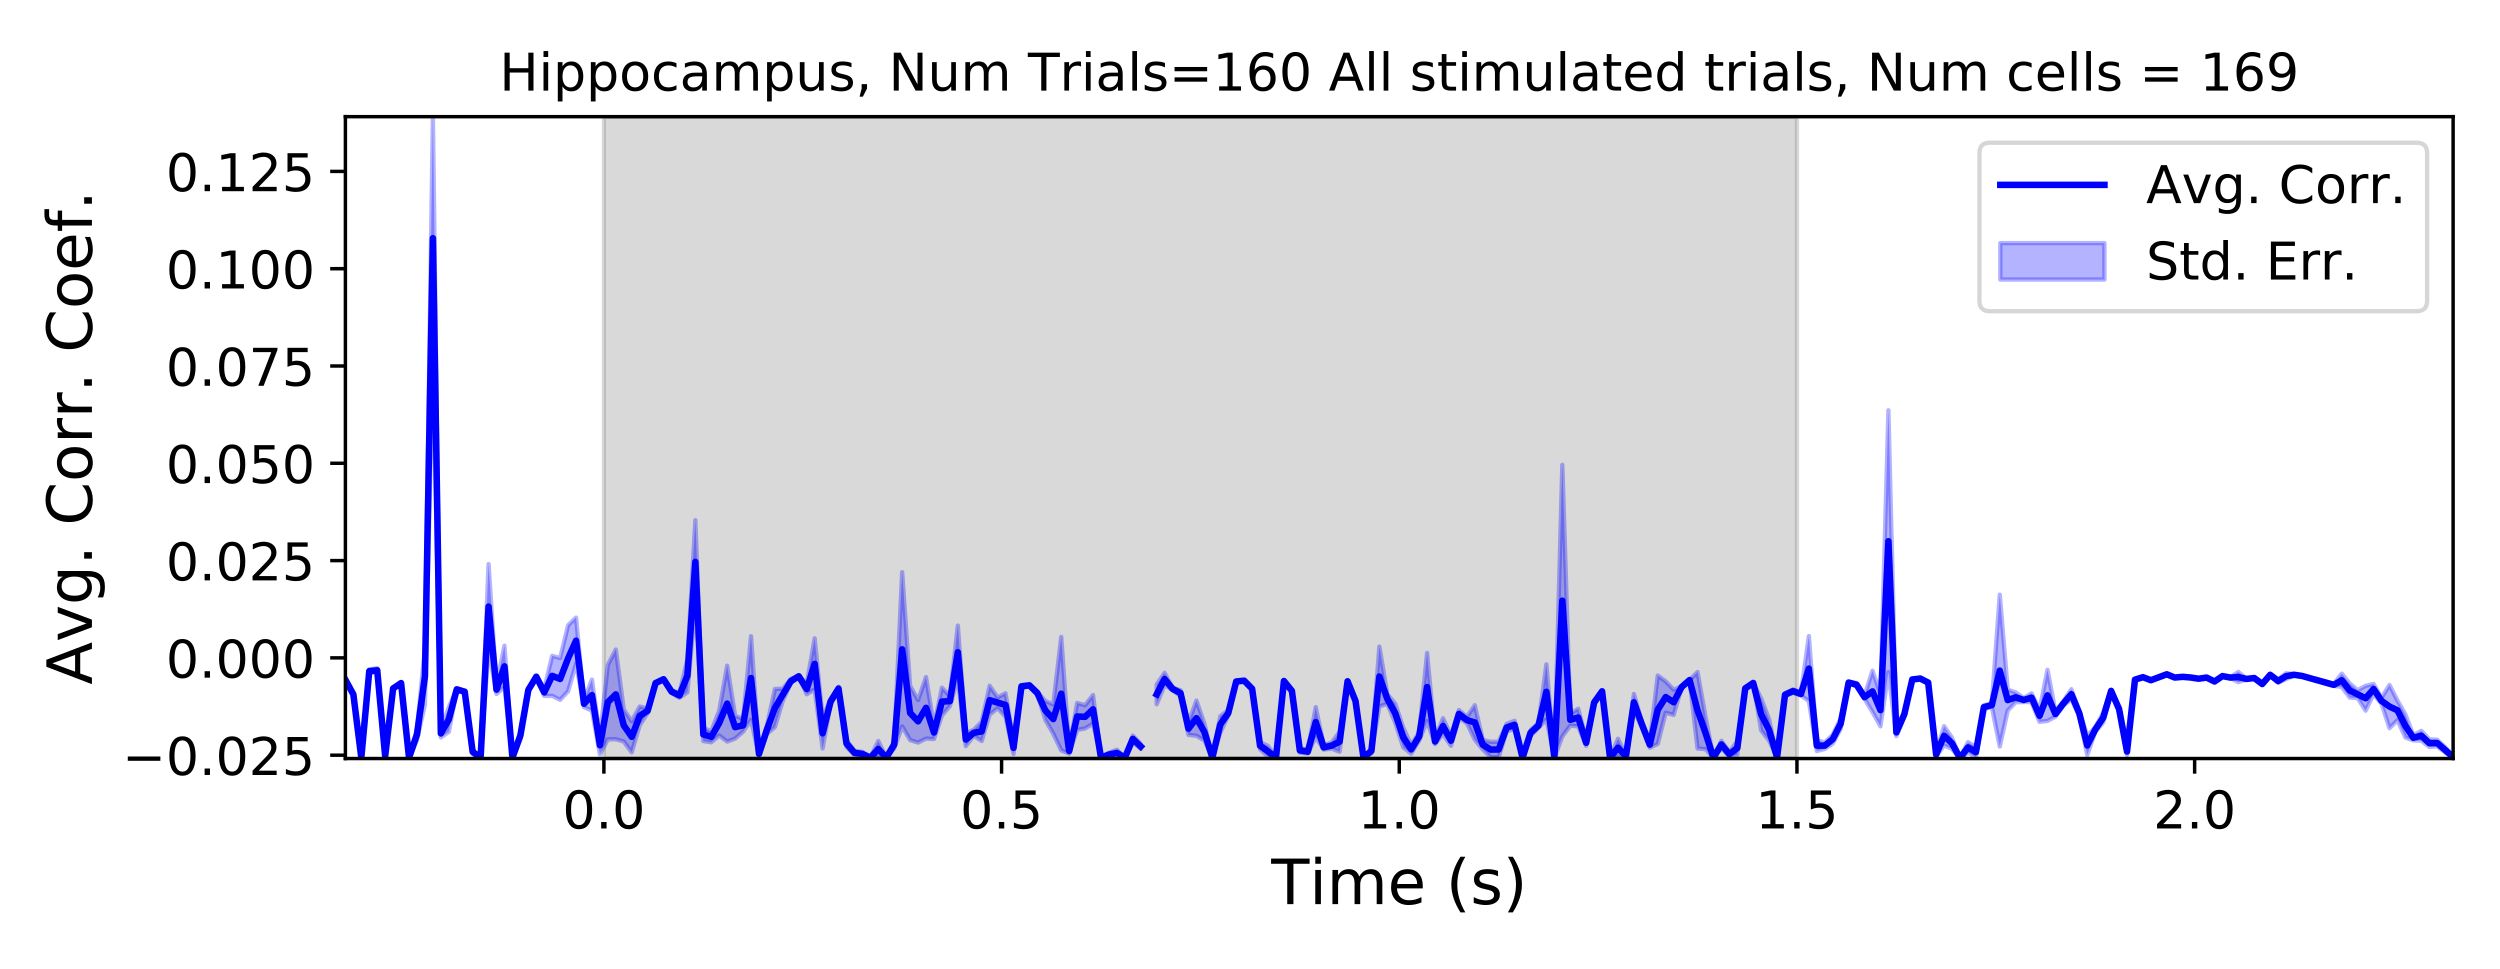 <?xml version="1.0" encoding="utf-8" standalone="no"?>
<!DOCTYPE svg PUBLIC "-//W3C//DTD SVG 1.1//EN"
  "http://www.w3.org/Graphics/SVG/1.1/DTD/svg11.dtd">
<!-- Created with matplotlib (https://matplotlib.org/) -->
<svg height="223.2pt" version="1.1" viewBox="0 0 576 223.2" width="576pt" xmlns="http://www.w3.org/2000/svg" xmlns:xlink="http://www.w3.org/1999/xlink">
 <defs>
  <style type="text/css">
*{stroke-linecap:butt;stroke-linejoin:round;}
  </style>
 </defs>
 <g id="figure_1">
  <g id="patch_1">
   <path d="M 0 223.2 
L 576 223.2 
L 576 0 
L 0 0 
z
" style="fill:#ffffff;"/>
  </g>
  <g id="axes_1">
   <g id="patch_2">
    <path d="M 79.58 174.76 
L 565.2 174.76 
L 565.2 26.88 
L 79.58 26.88 
z
" style="fill:#ffffff;"/>
   </g>
   <g id="PolyCollection_1">
    <defs>
     <path d="M 139.137 -48.44 
L 139.137 -196.32 
L 414.016 -196.32 
L 414.016 -48.44 
L 414.016 -48.44 
L 139.137 -48.44 
z
" id="m391ca470ec" style="stroke:#808080;stroke-opacity:0.3;"/>
    </defs>
    <g clip-path="url(#p8507ad1f4f)">
     <use style="fill:#808080;fill-opacity:0.3;stroke:#808080;stroke-opacity:0.3;" x="0" xlink:href="#m391ca470ec" y="223.2"/>
    </g>
   </g>
   <g id="PolyCollection_2">
    <path clip-path="url(#p8507ad1f4f)" d="M 79.58 156.601 
L 79.58 156.648 
L 81.413 160.085 
L 83.245 174.571 
L 85.078 154.996 
L 86.91 154.947 
L 88.743 174.565 
L 90.575 158.657 
L 92.408 157.406 
L 94.24 174.571 
L 96.073 170.514 
L 97.905 162.328 
L 99.738 82.893 
L 101.57 169.896 
L 103.403 168.63 
L 105.235 159.033 
L 107.068 159.639 
L 108.9 173.752 
L 110.733 174.571 
L 112.566 149.545 
L 114.398 159.882 
L 116.231 158.294 
L 118.063 174.571 
L 119.896 170.322 
L 121.728 159.274 
L 123.561 156 
L 125.393 160.354 
L 127.226 160.333 
L 129.058 161.252 
L 130.891 159.277 
L 132.723 152.924 
L 134.556 162.939 
L 136.388 163.732 
L 138.221 173.819 
L 140.053 170.35 
L 141.886 170.325 
L 143.718 170.852 
L 145.551 173.348 
L 147.384 167.104 
L 149.216 164.315 
L 151.049 157.477 
L 152.881 156.537 
L 154.714 159.65 
L 156.546 160.779 
L 158.379 159.504 
L 160.211 139.059 
L 162.044 170.743 
L 163.876 171.026 
L 165.709 169.459 
L 167.541 170.866 
L 169.374 170.171 
L 171.206 168.575 
L 173.039 165.855 
L 174.871 174.256 
L 176.704 169.079 
L 178.537 167.514 
L 180.369 161.477 
L 182.202 157.438 
L 184.034 155.899 
L 185.867 159.96 
L 187.699 158.853 
L 189.532 172.429 
L 191.364 162.248 
L 193.197 159.069 
L 195.029 172.119 
L 196.862 173.898 
L 198.694 174.18 
L 200.527 174.571 
L 202.359 174.422 
L 204.192 174.571 
L 206.024 172.402 
L 207.857 167.378 
L 209.69 170.514 
L 211.522 171.095 
L 213.355 170.17 
L 215.187 170.266 
L 217.02 164.853 
L 218.852 162.688 
L 220.685 156.403 
L 222.517 171.896 
L 224.35 169.533 
L 226.182 170.735 
L 228.015 164.638 
L 229.847 163.187 
L 231.68 165.139 
L 233.512 173.713 
L 235.345 158.435 
L 237.177 158.146 
L 239.01 159.948 
L 240.842 165.857 
L 242.675 169.057 
L 244.508 172.898 
L 246.34 173.634 
L 248.173 168.176 
L 250.005 167.832 
L 251.838 166.733 
L 253.67 174.571 
L 255.503 174.27 
L 257.335 174.219 
L 259.168 174.571 
L 261 171.009 
L 262.833 172.563 
L 262.833 171.415 
L 262.833 171.415 
L 261 169.469 
L 259.168 174.571 
L 257.335 172.736 
L 255.503 173.431 
L 253.67 174.571 
L 251.838 160.132 
L 250.005 162.49 
L 248.173 161.979 
L 246.34 172.44 
L 244.508 146.747 
L 242.675 162.301 
L 240.842 161.498 
L 239.01 159.423 
L 237.177 157.666 
L 235.345 157.841 
L 233.512 170.898 
L 231.68 159.733 
L 229.847 160.682 
L 228.015 158 
L 226.182 166.307 
L 224.35 168.147 
L 222.517 168.876 
L 220.685 144.14 
L 218.852 160.411 
L 217.02 158.436 
L 215.187 167.281 
L 213.355 156 
L 211.522 161.287 
L 209.69 158.009 
L 207.857 131.839 
L 206.024 170.717 
L 204.192 174.571 
L 202.359 170.711 
L 200.527 174.571 
L 198.694 173.226 
L 196.862 172.996 
L 195.029 170.457 
L 193.197 158.236 
L 191.364 161.028 
L 189.532 165.471 
L 187.699 147.068 
L 185.867 157.534 
L 184.034 155.728 
L 182.202 156.434 
L 180.369 158.656 
L 178.537 158.746 
L 176.704 167.135 
L 174.871 173.114 
L 173.039 146.584 
L 171.206 165.656 
L 169.374 164.902 
L 167.541 153.362 
L 165.709 163.7 
L 163.876 168.499 
L 162.044 167.697 
L 160.211 119.855 
L 158.379 151.845 
L 156.546 159.686 
L 154.714 159.028 
L 152.881 156.453 
L 151.049 157.275 
L 149.216 163.205 
L 147.384 162.783 
L 145.551 166.184 
L 143.718 163.428 
L 141.886 149.645 
L 140.053 153.174 
L 138.221 169.591 
L 136.388 156.569 
L 134.556 161.35 
L 132.723 142.299 
L 130.891 144.057 
L 129.058 151.607 
L 127.226 151.11 
L 125.393 158.689 
L 123.561 155.826 
L 121.728 158.639 
L 119.896 168.577 
L 118.063 174.571 
L 116.231 148.761 
L 114.398 157.905 
L 112.566 129.962 
L 110.733 174.571 
L 108.9 172.695 
L 107.068 159.119 
L 105.235 158.616 
L 103.403 162.955 
L 101.57 168.058 
L 99.738 26.88 
L 97.905 149.323 
L 96.073 167.904 
L 94.24 174.571 
L 92.408 157.353 
L 90.575 158.57 
L 88.743 173.849 
L 86.91 153.931 
L 85.078 154.26 
L 83.245 174.571 
L 81.413 159.891 
L 79.58 156.601 
z
" style="fill:#0000ff;fill-opacity:0.3;stroke:#0000ff;stroke-opacity:0.3;"/>
    <path clip-path="url(#p8507ad1f4f)" d="M 266.498 157.7 
L 266.498 162.272 
L 268.33 157.885 
L 270.163 158.991 
L 271.995 160.365 
L 273.828 169.331 
L 275.661 169.513 
L 277.493 170.62 
L 279.326 174.571 
L 281.158 168.812 
L 282.991 164.907 
L 284.823 157.074 
L 286.656 156.954 
L 288.488 158.879 
L 290.321 172.646 
L 292.153 174.364 
L 293.986 174.571 
L 295.818 156.926 
L 297.651 159.247 
L 299.483 173.407 
L 301.316 173.599 
L 303.148 169.811 
L 304.981 172.706 
L 306.814 172.485 
L 308.646 173.206 
L 310.479 157.04 
L 312.311 161.798 
L 314.144 174.571 
L 315.976 173.577 
L 317.809 162.776 
L 319.641 162.161 
L 321.474 166.57 
L 323.306 172.183 
L 325.139 173.647 
L 326.971 170.626 
L 328.804 166.153 
L 330.636 171.466 
L 332.469 169.085 
L 334.301 171.838 
L 336.134 165.387 
L 337.966 166.638 
L 339.799 170.419 
L 341.632 172.676 
L 343.464 174.508 
L 345.297 174.474 
L 347.129 168.484 
L 348.962 167.97 
L 350.794 174.571 
L 352.627 169.513 
L 354.459 167.727 
L 356.292 165.72 
L 358.124 174.571 
L 359.957 169.688 
L 361.789 167.2 
L 363.622 167.347 
L 365.454 171.856 
L 367.287 162.242 
L 369.119 159.585 
L 370.952 174.571 
L 372.785 174.328 
L 374.617 174.375 
L 376.45 163.736 
L 378.282 167.485 
L 380.115 172.276 
L 381.947 171.402 
L 383.78 164.224 
L 385.612 164.706 
L 387.445 158.431 
L 389.277 156.712 
L 391.11 172.463 
L 392.942 172.611 
L 394.775 174.571 
L 396.607 172.38 
L 398.44 174.302 
L 400.272 173.922 
L 402.105 158.674 
L 403.938 157.447 
L 405.77 168.277 
L 407.603 170.67 
L 409.435 174.565 
L 411.268 160.373 
L 413.1 159.617 
L 414.933 160.202 
L 416.765 161.541 
L 418.598 173.048 
L 420.43 172.548 
L 422.263 171.326 
L 424.095 167.934 
L 425.928 157.365 
L 427.76 158.148 
L 429.593 161.031 
L 431.425 164.065 
L 433.258 167.36 
L 435.09 154.851 
L 436.923 169.6 
L 438.756 165.085 
L 440.588 156.588 
L 442.421 156.377 
L 444.253 157.285 
L 446.086 174.262 
L 447.918 171.733 
L 449.751 172.569 
L 451.583 174.76 
L 453.416 173.409 
L 455.248 174.476 
L 457.081 163.363 
L 458.913 162.87 
L 460.746 172.004 
L 462.578 163.723 
L 464.411 161.798 
L 466.243 161.735 
L 468.076 161.78 
L 469.909 166.313 
L 471.741 166.101 
L 473.574 165.142 
L 475.406 162.586 
L 477.239 161.096 
L 479.071 164.975 
L 480.904 173.998 
L 482.736 168.653 
L 484.569 166.468 
L 486.401 159.444 
L 488.234 163.728 
L 490.066 173.942 
L 491.899 156.643 
L 493.731 156.09 
L 495.564 156.745 
L 497.396 156.135 
L 499.229 155.498 
L 501.062 156.184 
L 502.894 156.03 
L 504.727 156.15 
L 506.559 156.428 
L 508.392 156.226 
L 510.224 157.1 
L 512.057 155.851 
L 513.889 156.23 
L 515.722 157.171 
L 517.554 156.518 
L 519.387 156.272 
L 521.219 157.78 
L 523.052 155.689 
L 524.884 157.318 
L 526.717 156.462 
L 528.549 155.641 
L 530.382 155.834 
L 532.214 156.328 
L 534.047 156.77 
L 535.88 157.541 
L 537.712 158.012 
L 539.545 158.274 
L 541.377 160.727 
L 543.21 160.855 
L 545.042 163.739 
L 546.875 159.93 
L 548.707 162.195 
L 550.54 167.778 
L 552.372 165.928 
L 554.205 169.924 
L 556.037 170.58 
L 557.87 170.646 
L 559.702 172.08 
L 561.535 171.969 
L 563.367 173.373 
L 565.2 174.56 
L 565.2 174.262 
L 565.2 174.262 
L 563.367 172.146 
L 561.535 170.431 
L 559.702 170.348 
L 557.87 168.378 
L 556.037 169.382 
L 554.205 164.587 
L 552.372 161.383 
L 550.54 157.813 
L 548.707 160.785 
L 546.875 157.575 
L 545.042 158.02 
L 543.21 159.011 
L 541.377 157.454 
L 539.545 155.208 
L 537.712 157.571 
L 535.88 157.002 
L 534.047 156.513 
L 532.214 156.16 
L 530.382 155.639 
L 528.549 155.293 
L 526.717 155.112 
L 524.884 156.501 
L 523.052 155.27 
L 521.219 157.414 
L 519.387 156.166 
L 517.554 156.34 
L 515.722 154.809 
L 513.889 156.003 
L 512.057 155.692 
L 510.224 156.939 
L 508.392 155.993 
L 506.559 156.324 
L 504.727 156.043 
L 502.894 155.853 
L 501.062 156.033 
L 499.229 155.204 
L 497.396 155.999 
L 495.564 156.699 
L 493.731 155.955 
L 491.899 156.54 
L 490.066 172.362 
L 488.234 163.028 
L 486.401 158.929 
L 484.569 164.258 
L 482.736 167.554 
L 480.904 169.509 
L 479.071 163.743 
L 477.239 158.786 
L 475.406 161.576 
L 473.574 163.869 
L 471.741 154.322 
L 469.909 163.535 
L 468.076 159.733 
L 466.243 160.807 
L 464.411 159.52 
L 462.578 158.887 
L 460.746 137.016 
L 458.913 162.052 
L 457.081 162.498 
L 455.248 172.115 
L 453.416 170.984 
L 451.583 174.573 
L 449.751 169.97 
L 447.918 167.318 
L 446.086 173.447 
L 444.253 157.244 
L 442.421 156.288 
L 440.588 156.516 
L 438.756 164.028 
L 436.923 167.886 
L 435.09 94.532 
L 433.258 159.861 
L 431.425 154.531 
L 429.593 160.23 
L 427.76 157.368 
L 425.928 157.148 
L 424.095 165.496 
L 422.263 169.291 
L 420.43 171.037 
L 418.598 170.55 
L 416.765 146.545 
L 414.933 159.575 
L 413.1 158.838 
L 411.268 159.763 
L 409.435 174.411 
L 407.603 165.708 
L 405.77 160.927 
L 403.938 157.266 
L 402.105 158.534 
L 400.272 170.788 
L 398.44 173.24 
L 396.607 170.671 
L 394.775 174.571 
L 392.942 165.068 
L 391.11 154.838 
L 389.277 156.663 
L 387.445 158.174 
L 385.612 158.9 
L 383.78 156.991 
L 381.947 155.645 
L 380.115 170.864 
L 378.282 166.262 
L 376.45 159.885 
L 374.617 174.106 
L 372.785 170.208 
L 370.952 174.571 
L 369.119 158.986 
L 367.287 161.468 
L 365.454 170.403 
L 363.622 163.275 
L 361.789 164.484 
L 359.957 107.091 
L 358.124 174.571 
L 356.292 153.061 
L 354.459 166.592 
L 352.627 168.215 
L 350.794 174.571 
L 348.962 166.079 
L 347.129 166.769 
L 345.297 170.886 
L 343.464 170.917 
L 341.632 170.491 
L 339.799 162.485 
L 337.966 165.18 
L 336.134 163.59 
L 334.301 169.464 
L 332.469 165.49 
L 330.636 170.211 
L 328.804 150.432 
L 326.971 168.708 
L 325.139 171.653 
L 323.306 167.635 
L 321.474 162.157 
L 319.641 159.933 
L 317.809 148.958 
L 315.976 172.426 
L 314.144 174.571 
L 312.311 161.237 
L 310.479 156.891 
L 308.646 168.576 
L 306.814 171.096 
L 304.981 171.675 
L 303.148 162.928 
L 301.316 172.778 
L 299.483 172.372 
L 297.651 159.103 
L 295.818 156.893 
L 293.986 174.571 
L 292.153 171.852 
L 290.321 171.003 
L 288.488 158.51 
L 286.656 156.698 
L 284.823 156.958 
L 282.991 163.689 
L 281.158 164.981 
L 279.326 174.571 
L 277.493 166.675 
L 275.661 161.418 
L 273.828 166.453 
L 271.995 159.028 
L 270.163 158.442 
L 268.33 155.02 
L 266.498 157.7 
z
" style="fill:#0000ff;fill-opacity:0.3;stroke:#0000ff;stroke-opacity:0.3;"/>
   </g>
   <g id="matplotlib.axis_1">
    <g id="xtick_1">
     <g id="line2d_1">
      <defs>
       <path d="M 0 0 
L 0 3.5 
" id="m6f6d9cc5cb" style="stroke:#000000;stroke-width:0.8;"/>
      </defs>
      <g>
       <use style="stroke:#000000;stroke-width:0.8;" x="139.137" xlink:href="#m6f6d9cc5cb" y="174.76"/>
      </g>
     </g>
     <g id="text_1">
      <!-- 0.0 -->
      <defs>
       <path d="M 31.781 66.406 
Q 24.172 66.406 20.328 58.906 
Q 16.5 51.422 16.5 36.375 
Q 16.5 21.391 20.328 13.891 
Q 24.172 6.391 31.781 6.391 
Q 39.453 6.391 43.281 13.891 
Q 47.125 21.391 47.125 36.375 
Q 47.125 51.422 43.281 58.906 
Q 39.453 66.406 31.781 66.406 
z
M 31.781 74.219 
Q 44.047 74.219 50.516 64.516 
Q 56.984 54.828 56.984 36.375 
Q 56.984 17.969 50.516 8.266 
Q 44.047 -1.422 31.781 -1.422 
Q 19.531 -1.422 13.062 8.266 
Q 6.594 17.969 6.594 36.375 
Q 6.594 54.828 13.062 64.516 
Q 19.531 74.219 31.781 74.219 
z
" id="DejaVuSans-48"/>
       <path d="M 10.688 12.406 
L 21 12.406 
L 21 0 
L 10.688 0 
z
" id="DejaVuSans-46"/>
      </defs>
      <g transform="translate(129.595 190.878)scale(0.12 -0.12)">
       <use xlink:href="#DejaVuSans-48"/>
       <use x="63.623" xlink:href="#DejaVuSans-46"/>
       <use x="95.41" xlink:href="#DejaVuSans-48"/>
      </g>
     </g>
    </g>
    <g id="xtick_2">
     <g id="line2d_2">
      <g>
       <use style="stroke:#000000;stroke-width:0.8;" x="230.764" xlink:href="#m6f6d9cc5cb" y="174.76"/>
      </g>
     </g>
     <g id="text_2">
      <!-- 0.5 -->
      <defs>
       <path d="M 10.797 72.906 
L 49.516 72.906 
L 49.516 64.594 
L 19.828 64.594 
L 19.828 46.734 
Q 21.969 47.469 24.109 47.828 
Q 26.266 48.188 28.422 48.188 
Q 40.625 48.188 47.75 41.5 
Q 54.891 34.812 54.891 23.391 
Q 54.891 11.625 47.562 5.094 
Q 40.234 -1.422 26.906 -1.422 
Q 22.312 -1.422 17.547 -0.641 
Q 12.797 0.141 7.719 1.703 
L 7.719 11.625 
Q 12.109 9.234 16.797 8.062 
Q 21.484 6.891 26.703 6.891 
Q 35.156 6.891 40.078 11.328 
Q 45.016 15.766 45.016 23.391 
Q 45.016 31 40.078 35.438 
Q 35.156 39.891 26.703 39.891 
Q 22.75 39.891 18.812 39.016 
Q 14.891 38.141 10.797 36.281 
z
" id="DejaVuSans-53"/>
      </defs>
      <g transform="translate(221.222 190.878)scale(0.12 -0.12)">
       <use xlink:href="#DejaVuSans-48"/>
       <use x="63.623" xlink:href="#DejaVuSans-46"/>
       <use x="95.41" xlink:href="#DejaVuSans-53"/>
      </g>
     </g>
    </g>
    <g id="xtick_3">
     <g id="line2d_3">
      <g>
       <use style="stroke:#000000;stroke-width:0.8;" x="322.39" xlink:href="#m6f6d9cc5cb" y="174.76"/>
      </g>
     </g>
     <g id="text_3">
      <!-- 1.0 -->
      <defs>
       <path d="M 12.406 8.297 
L 28.516 8.297 
L 28.516 63.922 
L 10.984 60.406 
L 10.984 69.391 
L 28.422 72.906 
L 38.281 72.906 
L 38.281 8.297 
L 54.391 8.297 
L 54.391 0 
L 12.406 0 
z
" id="DejaVuSans-49"/>
      </defs>
      <g transform="translate(312.848 190.878)scale(0.12 -0.12)">
       <use xlink:href="#DejaVuSans-49"/>
       <use x="63.623" xlink:href="#DejaVuSans-46"/>
       <use x="95.41" xlink:href="#DejaVuSans-48"/>
      </g>
     </g>
    </g>
    <g id="xtick_4">
     <g id="line2d_4">
      <g>
       <use style="stroke:#000000;stroke-width:0.8;" x="414.016" xlink:href="#m6f6d9cc5cb" y="174.76"/>
      </g>
     </g>
     <g id="text_4">
      <!-- 1.5 -->
      <g transform="translate(404.475 190.878)scale(0.12 -0.12)">
       <use xlink:href="#DejaVuSans-49"/>
       <use x="63.623" xlink:href="#DejaVuSans-46"/>
       <use x="95.41" xlink:href="#DejaVuSans-53"/>
      </g>
     </g>
    </g>
    <g id="xtick_5">
     <g id="line2d_5">
      <g>
       <use style="stroke:#000000;stroke-width:0.8;" x="505.643" xlink:href="#m6f6d9cc5cb" y="174.76"/>
      </g>
     </g>
     <g id="text_5">
      <!-- 2.0 -->
      <defs>
       <path d="M 19.188 8.297 
L 53.609 8.297 
L 53.609 0 
L 7.328 0 
L 7.328 8.297 
Q 12.938 14.109 22.625 23.891 
Q 32.328 33.688 34.812 36.531 
Q 39.547 41.844 41.422 45.531 
Q 43.312 49.219 43.312 52.781 
Q 43.312 58.594 39.234 62.25 
Q 35.156 65.922 28.609 65.922 
Q 23.969 65.922 18.812 64.312 
Q 13.672 62.703 7.812 59.422 
L 7.812 69.391 
Q 13.766 71.781 18.938 73 
Q 24.125 74.219 28.422 74.219 
Q 39.75 74.219 46.484 68.547 
Q 53.219 62.891 53.219 53.422 
Q 53.219 48.922 51.531 44.891 
Q 49.859 40.875 45.406 35.406 
Q 44.188 33.984 37.641 27.219 
Q 31.109 20.453 19.188 8.297 
z
" id="DejaVuSans-50"/>
      </defs>
      <g transform="translate(496.101 190.878)scale(0.12 -0.12)">
       <use xlink:href="#DejaVuSans-50"/>
       <use x="63.623" xlink:href="#DejaVuSans-46"/>
       <use x="95.41" xlink:href="#DejaVuSans-48"/>
      </g>
     </g>
    </g>
    <g id="text_6">
     <!-- Time (s) -->
     <defs>
      <path d="M -0.297 72.906 
L 61.375 72.906 
L 61.375 64.594 
L 35.5 64.594 
L 35.5 0 
L 25.594 0 
L 25.594 64.594 
L -0.297 64.594 
z
" id="DejaVuSans-84"/>
      <path d="M 9.422 54.688 
L 18.406 54.688 
L 18.406 0 
L 9.422 0 
z
M 9.422 75.984 
L 18.406 75.984 
L 18.406 64.594 
L 9.422 64.594 
z
" id="DejaVuSans-105"/>
      <path d="M 52 44.188 
Q 55.375 50.25 60.062 53.125 
Q 64.75 56 71.094 56 
Q 79.641 56 84.281 50.016 
Q 88.922 44.047 88.922 33.016 
L 88.922 0 
L 79.891 0 
L 79.891 32.719 
Q 79.891 40.578 77.094 44.375 
Q 74.312 48.188 68.609 48.188 
Q 61.625 48.188 57.562 43.547 
Q 53.516 38.922 53.516 30.906 
L 53.516 0 
L 44.484 0 
L 44.484 32.719 
Q 44.484 40.625 41.703 44.406 
Q 38.922 48.188 33.109 48.188 
Q 26.219 48.188 22.156 43.531 
Q 18.109 38.875 18.109 30.906 
L 18.109 0 
L 9.078 0 
L 9.078 54.688 
L 18.109 54.688 
L 18.109 46.188 
Q 21.188 51.219 25.484 53.609 
Q 29.781 56 35.688 56 
Q 41.656 56 45.828 52.969 
Q 50 49.953 52 44.188 
z
" id="DejaVuSans-109"/>
      <path d="M 56.203 29.594 
L 56.203 25.203 
L 14.891 25.203 
Q 15.484 15.922 20.484 11.062 
Q 25.484 6.203 34.422 6.203 
Q 39.594 6.203 44.453 7.469 
Q 49.312 8.734 54.109 11.281 
L 54.109 2.781 
Q 49.266 0.734 44.188 -0.344 
Q 39.109 -1.422 33.891 -1.422 
Q 20.797 -1.422 13.156 6.188 
Q 5.516 13.812 5.516 26.812 
Q 5.516 40.234 12.766 48.109 
Q 20.016 56 32.328 56 
Q 43.359 56 49.781 48.891 
Q 56.203 41.797 56.203 29.594 
z
M 47.219 32.234 
Q 47.125 39.594 43.094 43.984 
Q 39.062 48.391 32.422 48.391 
Q 24.906 48.391 20.391 44.141 
Q 15.875 39.891 15.188 32.172 
z
" id="DejaVuSans-101"/>
      <path id="DejaVuSans-32"/>
      <path d="M 31 75.875 
Q 24.469 64.656 21.281 53.656 
Q 18.109 42.672 18.109 31.391 
Q 18.109 20.125 21.312 9.062 
Q 24.516 -2 31 -13.188 
L 23.188 -13.188 
Q 15.875 -1.703 12.234 9.375 
Q 8.594 20.453 8.594 31.391 
Q 8.594 42.281 12.203 53.312 
Q 15.828 64.359 23.188 75.875 
z
" id="DejaVuSans-40"/>
      <path d="M 44.281 53.078 
L 44.281 44.578 
Q 40.484 46.531 36.375 47.5 
Q 32.281 48.484 27.875 48.484 
Q 21.188 48.484 17.844 46.438 
Q 14.5 44.391 14.5 40.281 
Q 14.5 37.156 16.891 35.375 
Q 19.281 33.594 26.516 31.984 
L 29.594 31.297 
Q 39.156 29.25 43.188 25.516 
Q 47.219 21.781 47.219 15.094 
Q 47.219 7.469 41.188 3.016 
Q 35.156 -1.422 24.609 -1.422 
Q 20.219 -1.422 15.453 -0.562 
Q 10.688 0.297 5.422 2 
L 5.422 11.281 
Q 10.406 8.688 15.234 7.391 
Q 20.062 6.109 24.812 6.109 
Q 31.156 6.109 34.562 8.281 
Q 37.984 10.453 37.984 14.406 
Q 37.984 18.062 35.516 20.016 
Q 33.062 21.969 24.703 23.781 
L 21.578 24.516 
Q 13.234 26.266 9.516 29.906 
Q 5.812 33.547 5.812 39.891 
Q 5.812 47.609 11.281 51.797 
Q 16.75 56 26.812 56 
Q 31.781 56 36.172 55.266 
Q 40.578 54.547 44.281 53.078 
z
" id="DejaVuSans-115"/>
      <path d="M 8.016 75.875 
L 15.828 75.875 
Q 23.141 64.359 26.781 53.312 
Q 30.422 42.281 30.422 31.391 
Q 30.422 20.453 26.781 9.375 
Q 23.141 -1.703 15.828 -13.188 
L 8.016 -13.188 
Q 14.5 -2 17.703 9.062 
Q 20.906 20.125 20.906 31.391 
Q 20.906 42.672 17.703 53.656 
Q 14.5 64.656 8.016 75.875 
z
" id="DejaVuSans-41"/>
     </defs>
     <g transform="translate(292.895 208.315)scale(0.144 -0.144)">
      <use xlink:href="#DejaVuSans-84"/>
      <use x="61.037" xlink:href="#DejaVuSans-105"/>
      <use x="88.82" xlink:href="#DejaVuSans-109"/>
      <use x="186.232" xlink:href="#DejaVuSans-101"/>
      <use x="247.756" xlink:href="#DejaVuSans-32"/>
      <use x="279.543" xlink:href="#DejaVuSans-40"/>
      <use x="318.557" xlink:href="#DejaVuSans-115"/>
      <use x="370.656" xlink:href="#DejaVuSans-41"/>
     </g>
    </g>
   </g>
   <g id="matplotlib.axis_2">
    <g id="ytick_1">
     <g id="line2d_6">
      <defs>
       <path d="M 0 0 
L -3.5 0 
" id="m52d40ba3f2" style="stroke:#000000;stroke-width:0.8;"/>
      </defs>
      <g>
       <use style="stroke:#000000;stroke-width:0.8;" x="79.58" xlink:href="#m52d40ba3f2" y="173.996"/>
      </g>
     </g>
     <g id="text_7">
      <!-- −0.025 -->
      <defs>
       <path d="M 10.594 35.5 
L 73.188 35.5 
L 73.188 27.203 
L 10.594 27.203 
z
" id="DejaVuSans-8722"/>
      </defs>
      <g transform="translate(28.171 178.555)scale(0.12 -0.12)">
       <use xlink:href="#DejaVuSans-8722"/>
       <use x="83.789" xlink:href="#DejaVuSans-48"/>
       <use x="147.412" xlink:href="#DejaVuSans-46"/>
       <use x="179.199" xlink:href="#DejaVuSans-48"/>
       <use x="242.822" xlink:href="#DejaVuSans-50"/>
       <use x="306.445" xlink:href="#DejaVuSans-53"/>
      </g>
     </g>
    </g>
    <g id="ytick_2">
     <g id="line2d_7">
      <g>
       <use style="stroke:#000000;stroke-width:0.8;" x="79.58" xlink:href="#m52d40ba3f2" y="151.578"/>
      </g>
     </g>
     <g id="text_8">
      <!-- 0.000 -->
      <g transform="translate(38.226 156.137)scale(0.12 -0.12)">
       <use xlink:href="#DejaVuSans-48"/>
       <use x="63.623" xlink:href="#DejaVuSans-46"/>
       <use x="95.41" xlink:href="#DejaVuSans-48"/>
       <use x="159.033" xlink:href="#DejaVuSans-48"/>
       <use x="222.656" xlink:href="#DejaVuSans-48"/>
      </g>
     </g>
    </g>
    <g id="ytick_3">
     <g id="line2d_8">
      <g>
       <use style="stroke:#000000;stroke-width:0.8;" x="79.58" xlink:href="#m52d40ba3f2" y="129.161"/>
      </g>
     </g>
     <g id="text_9">
      <!-- 0.025 -->
      <g transform="translate(38.226 133.72)scale(0.12 -0.12)">
       <use xlink:href="#DejaVuSans-48"/>
       <use x="63.623" xlink:href="#DejaVuSans-46"/>
       <use x="95.41" xlink:href="#DejaVuSans-48"/>
       <use x="159.033" xlink:href="#DejaVuSans-50"/>
       <use x="222.656" xlink:href="#DejaVuSans-53"/>
      </g>
     </g>
    </g>
    <g id="ytick_4">
     <g id="line2d_9">
      <g>
       <use style="stroke:#000000;stroke-width:0.8;" x="79.58" xlink:href="#m52d40ba3f2" y="106.743"/>
      </g>
     </g>
     <g id="text_10">
      <!-- 0.050 -->
      <g transform="translate(38.226 111.302)scale(0.12 -0.12)">
       <use xlink:href="#DejaVuSans-48"/>
       <use x="63.623" xlink:href="#DejaVuSans-46"/>
       <use x="95.41" xlink:href="#DejaVuSans-48"/>
       <use x="159.033" xlink:href="#DejaVuSans-53"/>
       <use x="222.656" xlink:href="#DejaVuSans-48"/>
      </g>
     </g>
    </g>
    <g id="ytick_5">
     <g id="line2d_10">
      <g>
       <use style="stroke:#000000;stroke-width:0.8;" x="79.58" xlink:href="#m52d40ba3f2" y="84.326"/>
      </g>
     </g>
     <g id="text_11">
      <!-- 0.075 -->
      <defs>
       <path d="M 8.203 72.906 
L 55.078 72.906 
L 55.078 68.703 
L 28.609 0 
L 18.312 0 
L 43.219 64.594 
L 8.203 64.594 
z
" id="DejaVuSans-55"/>
      </defs>
      <g transform="translate(38.226 88.885)scale(0.12 -0.12)">
       <use xlink:href="#DejaVuSans-48"/>
       <use x="63.623" xlink:href="#DejaVuSans-46"/>
       <use x="95.41" xlink:href="#DejaVuSans-48"/>
       <use x="159.033" xlink:href="#DejaVuSans-55"/>
       <use x="222.656" xlink:href="#DejaVuSans-53"/>
      </g>
     </g>
    </g>
    <g id="ytick_6">
     <g id="line2d_11">
      <g>
       <use style="stroke:#000000;stroke-width:0.8;" x="79.58" xlink:href="#m52d40ba3f2" y="61.908"/>
      </g>
     </g>
     <g id="text_12">
      <!-- 0.100 -->
      <g transform="translate(38.226 66.467)scale(0.12 -0.12)">
       <use xlink:href="#DejaVuSans-48"/>
       <use x="63.623" xlink:href="#DejaVuSans-46"/>
       <use x="95.41" xlink:href="#DejaVuSans-49"/>
       <use x="159.033" xlink:href="#DejaVuSans-48"/>
       <use x="222.656" xlink:href="#DejaVuSans-48"/>
      </g>
     </g>
    </g>
    <g id="ytick_7">
     <g id="line2d_12">
      <g>
       <use style="stroke:#000000;stroke-width:0.8;" x="79.58" xlink:href="#m52d40ba3f2" y="39.491"/>
      </g>
     </g>
     <g id="text_13">
      <!-- 0.125 -->
      <g transform="translate(38.226 44.05)scale(0.12 -0.12)">
       <use xlink:href="#DejaVuSans-48"/>
       <use x="63.623" xlink:href="#DejaVuSans-46"/>
       <use x="95.41" xlink:href="#DejaVuSans-49"/>
       <use x="159.033" xlink:href="#DejaVuSans-50"/>
       <use x="222.656" xlink:href="#DejaVuSans-53"/>
      </g>
     </g>
    </g>
    <g id="text_14">
     <!-- Avg. Corr. Coef. -->
     <defs>
      <path d="M 34.188 63.188 
L 20.797 26.906 
L 47.609 26.906 
z
M 28.609 72.906 
L 39.797 72.906 
L 67.578 0 
L 57.328 0 
L 50.688 18.703 
L 17.828 18.703 
L 11.188 0 
L 0.781 0 
z
" id="DejaVuSans-65"/>
      <path d="M 2.984 54.688 
L 12.5 54.688 
L 29.594 8.797 
L 46.688 54.688 
L 56.203 54.688 
L 35.688 0 
L 23.484 0 
z
" id="DejaVuSans-118"/>
      <path d="M 45.406 27.984 
Q 45.406 37.75 41.375 43.109 
Q 37.359 48.484 30.078 48.484 
Q 22.859 48.484 18.828 43.109 
Q 14.797 37.75 14.797 27.984 
Q 14.797 18.266 18.828 12.891 
Q 22.859 7.516 30.078 7.516 
Q 37.359 7.516 41.375 12.891 
Q 45.406 18.266 45.406 27.984 
z
M 54.391 6.781 
Q 54.391 -7.172 48.188 -13.984 
Q 42 -20.797 29.203 -20.797 
Q 24.469 -20.797 20.266 -20.094 
Q 16.062 -19.391 12.109 -17.922 
L 12.109 -9.188 
Q 16.062 -11.328 19.922 -12.344 
Q 23.781 -13.375 27.781 -13.375 
Q 36.625 -13.375 41.016 -8.766 
Q 45.406 -4.156 45.406 5.172 
L 45.406 9.625 
Q 42.625 4.781 38.281 2.391 
Q 33.938 0 27.875 0 
Q 17.828 0 11.672 7.656 
Q 5.516 15.328 5.516 27.984 
Q 5.516 40.672 11.672 48.328 
Q 17.828 56 27.875 56 
Q 33.938 56 38.281 53.609 
Q 42.625 51.219 45.406 46.391 
L 45.406 54.688 
L 54.391 54.688 
z
" id="DejaVuSans-103"/>
      <path d="M 64.406 67.281 
L 64.406 56.891 
Q 59.422 61.531 53.781 63.812 
Q 48.141 66.109 41.797 66.109 
Q 29.297 66.109 22.656 58.469 
Q 16.016 50.828 16.016 36.375 
Q 16.016 21.969 22.656 14.328 
Q 29.297 6.688 41.797 6.688 
Q 48.141 6.688 53.781 8.984 
Q 59.422 11.281 64.406 15.922 
L 64.406 5.609 
Q 59.234 2.094 53.438 0.328 
Q 47.656 -1.422 41.219 -1.422 
Q 24.656 -1.422 15.125 8.703 
Q 5.609 18.844 5.609 36.375 
Q 5.609 53.953 15.125 64.078 
Q 24.656 74.219 41.219 74.219 
Q 47.75 74.219 53.531 72.484 
Q 59.328 70.75 64.406 67.281 
z
" id="DejaVuSans-67"/>
      <path d="M 30.609 48.391 
Q 23.391 48.391 19.188 42.75 
Q 14.984 37.109 14.984 27.297 
Q 14.984 17.484 19.156 11.844 
Q 23.344 6.203 30.609 6.203 
Q 37.797 6.203 41.984 11.859 
Q 46.188 17.531 46.188 27.297 
Q 46.188 37.016 41.984 42.703 
Q 37.797 48.391 30.609 48.391 
z
M 30.609 56 
Q 42.328 56 49.016 48.375 
Q 55.719 40.766 55.719 27.297 
Q 55.719 13.875 49.016 6.219 
Q 42.328 -1.422 30.609 -1.422 
Q 18.844 -1.422 12.172 6.219 
Q 5.516 13.875 5.516 27.297 
Q 5.516 40.766 12.172 48.375 
Q 18.844 56 30.609 56 
z
" id="DejaVuSans-111"/>
      <path d="M 41.109 46.297 
Q 39.594 47.172 37.812 47.578 
Q 36.031 48 33.891 48 
Q 26.266 48 22.188 43.047 
Q 18.109 38.094 18.109 28.812 
L 18.109 0 
L 9.078 0 
L 9.078 54.688 
L 18.109 54.688 
L 18.109 46.188 
Q 20.953 51.172 25.484 53.578 
Q 30.031 56 36.531 56 
Q 37.453 56 38.578 55.875 
Q 39.703 55.766 41.062 55.516 
z
" id="DejaVuSans-114"/>
      <path d="M 37.109 75.984 
L 37.109 68.5 
L 28.516 68.5 
Q 23.688 68.5 21.797 66.547 
Q 19.922 64.594 19.922 59.516 
L 19.922 54.688 
L 34.719 54.688 
L 34.719 47.703 
L 19.922 47.703 
L 19.922 0 
L 10.891 0 
L 10.891 47.703 
L 2.297 47.703 
L 2.297 54.688 
L 10.891 54.688 
L 10.891 58.5 
Q 10.891 67.625 15.141 71.797 
Q 19.391 75.984 28.609 75.984 
z
" id="DejaVuSans-102"/>
     </defs>
     <g transform="translate(21.176 157.745)rotate(-90)scale(0.144 -0.144)">
      <use xlink:href="#DejaVuSans-65"/>
      <use x="68.33" xlink:href="#DejaVuSans-118"/>
      <use x="127.51" xlink:href="#DejaVuSans-103"/>
      <use x="190.986" xlink:href="#DejaVuSans-46"/>
      <use x="222.773" xlink:href="#DejaVuSans-32"/>
      <use x="254.561" xlink:href="#DejaVuSans-67"/>
      <use x="324.385" xlink:href="#DejaVuSans-111"/>
      <use x="385.566" xlink:href="#DejaVuSans-114"/>
      <use x="426.664" xlink:href="#DejaVuSans-114"/>
      <use x="467.637" xlink:href="#DejaVuSans-46"/>
      <use x="499.424" xlink:href="#DejaVuSans-32"/>
      <use x="531.211" xlink:href="#DejaVuSans-67"/>
      <use x="601.035" xlink:href="#DejaVuSans-111"/>
      <use x="662.217" xlink:href="#DejaVuSans-101"/>
      <use x="723.74" xlink:href="#DejaVuSans-102"/>
      <use x="758.836" xlink:href="#DejaVuSans-46"/>
     </g>
    </g>
   </g>
   <g id="line2d_13">
    <path clip-path="url(#p8507ad1f4f)" d="M 79.58 156.624 
L 81.413 159.988 
L 83.245 174.571 
L 85.078 154.628 
L 86.91 154.439 
L 88.743 174.207 
L 90.575 158.613 
L 92.408 157.379 
L 94.24 174.571 
L 96.073 169.209 
L 97.905 155.825 
L 99.738 54.886 
L 101.57 168.977 
L 103.403 165.793 
L 105.235 158.825 
L 107.068 159.379 
L 108.9 173.224 
L 110.733 174.571 
L 112.566 139.754 
L 114.398 158.893 
L 116.231 153.527 
L 118.063 174.571 
L 119.896 169.45 
L 121.728 158.956 
L 123.561 155.913 
L 125.393 159.521 
L 127.226 155.722 
L 129.058 156.43 
L 130.891 151.667 
L 132.723 147.611 
L 134.556 162.144 
L 136.388 160.151 
L 138.221 171.705 
L 140.053 161.762 
L 141.886 159.985 
L 143.718 167.14 
L 145.551 169.766 
L 147.384 164.944 
L 149.216 163.76 
L 151.049 157.376 
L 152.881 156.495 
L 154.714 159.339 
L 156.546 160.233 
L 158.379 155.675 
L 160.211 129.457 
L 162.044 169.22 
L 163.876 169.762 
L 165.709 166.579 
L 167.541 162.114 
L 169.374 167.537 
L 171.206 167.115 
L 173.039 156.22 
L 174.871 173.685 
L 176.704 168.107 
L 178.537 163.13 
L 182.202 156.936 
L 184.034 155.814 
L 185.867 158.747 
L 187.699 152.96 
L 189.532 168.95 
L 191.364 161.638 
L 193.197 158.653 
L 195.029 171.288 
L 196.862 173.447 
L 198.694 173.703 
L 200.527 174.571 
L 202.359 172.566 
L 204.192 174.571 
L 206.024 171.56 
L 207.857 149.608 
L 209.69 164.261 
L 211.522 166.191 
L 213.355 163.085 
L 215.187 168.774 
L 217.02 161.644 
L 218.852 161.549 
L 220.685 150.271 
L 222.517 170.386 
L 224.35 168.84 
L 226.182 168.521 
L 228.015 161.319 
L 231.68 162.436 
L 233.512 172.305 
L 235.345 158.138 
L 237.177 157.906 
L 239.01 159.685 
L 240.842 163.678 
L 242.675 165.679 
L 244.508 159.822 
L 246.34 173.037 
L 248.173 165.078 
L 250.005 165.161 
L 251.838 163.433 
L 253.67 174.571 
L 255.503 173.85 
L 257.335 173.477 
L 259.168 174.571 
L 261 170.239 
L 262.833 171.989 
M 266.498 159.986 
L 268.33 156.452 
L 270.163 158.717 
L 271.995 159.697 
L 273.828 167.892 
L 275.661 165.465 
L 277.493 168.647 
L 279.326 174.571 
L 281.158 166.896 
L 282.991 164.298 
L 284.823 157.016 
L 286.656 156.826 
L 288.488 158.694 
L 290.321 171.824 
L 292.153 173.108 
L 293.986 174.571 
L 295.818 156.909 
L 297.651 159.175 
L 299.483 172.889 
L 301.316 173.189 
L 303.148 166.37 
L 304.981 172.19 
L 306.814 171.79 
L 308.646 170.891 
L 310.479 156.965 
L 312.311 161.517 
L 314.144 174.571 
L 315.976 173.002 
L 317.809 155.867 
L 319.641 161.047 
L 321.474 164.363 
L 323.306 169.909 
L 325.139 172.65 
L 326.971 169.667 
L 328.804 158.293 
L 330.636 170.838 
L 332.469 167.287 
L 334.301 170.651 
L 336.134 164.488 
L 337.966 165.909 
L 339.799 166.452 
L 341.632 171.583 
L 343.464 172.712 
L 345.297 172.68 
L 347.129 167.627 
L 348.962 167.024 
L 350.794 174.571 
L 352.627 168.864 
L 354.459 167.16 
L 356.292 159.39 
L 358.124 174.571 
L 359.957 138.39 
L 361.789 165.842 
L 363.622 165.311 
L 365.454 171.129 
L 367.287 161.855 
L 369.119 159.285 
L 370.952 174.571 
L 372.785 172.268 
L 374.617 174.24 
L 376.45 161.811 
L 378.282 166.873 
L 380.115 171.57 
L 381.947 163.523 
L 383.78 160.607 
L 385.612 161.803 
L 387.445 158.302 
L 389.277 156.688 
L 391.11 163.65 
L 392.942 168.839 
L 394.775 174.571 
L 396.607 171.526 
L 398.44 173.771 
L 400.272 172.355 
L 402.105 158.604 
L 403.938 157.357 
L 405.77 164.602 
L 407.603 168.189 
L 409.435 174.488 
L 411.268 160.068 
L 413.1 159.227 
L 414.933 159.888 
L 416.765 154.043 
L 418.598 171.799 
L 420.43 171.793 
L 422.263 170.309 
L 424.095 166.715 
L 425.928 157.256 
L 427.76 157.758 
L 429.593 160.631 
L 431.425 159.298 
L 433.258 163.611 
L 435.09 124.692 
L 436.923 168.743 
L 438.756 164.556 
L 440.588 156.552 
L 442.421 156.332 
L 444.253 157.264 
L 446.086 173.855 
L 447.918 169.525 
L 449.751 171.27 
L 451.583 174.667 
L 453.416 172.196 
L 455.248 173.296 
L 457.081 162.931 
L 458.913 162.461 
L 460.746 154.51 
L 462.578 161.305 
L 464.411 160.659 
L 466.243 161.271 
L 468.076 160.756 
L 469.909 164.924 
L 471.741 160.212 
L 473.574 164.505 
L 475.406 162.081 
L 477.239 159.941 
L 479.071 164.359 
L 480.904 171.753 
L 482.736 168.103 
L 484.569 165.363 
L 486.401 159.186 
L 488.234 163.378 
L 490.066 173.152 
L 491.899 156.591 
L 493.731 156.023 
L 495.564 156.722 
L 499.229 155.351 
L 501.062 156.109 
L 502.894 155.942 
L 504.727 156.096 
L 506.559 156.376 
L 508.392 156.11 
L 510.224 157.02 
L 512.057 155.771 
L 513.889 156.117 
L 515.722 155.99 
L 517.554 156.429 
L 519.387 156.219 
L 521.219 157.597 
L 523.052 155.479 
L 524.884 156.909 
L 526.717 155.787 
L 528.549 155.467 
L 530.382 155.736 
L 537.712 157.791 
L 539.545 156.741 
L 541.377 159.09 
L 545.042 160.88 
L 546.875 158.753 
L 548.707 161.49 
L 550.54 162.795 
L 552.372 163.655 
L 554.205 167.256 
L 556.037 169.981 
L 557.87 169.512 
L 559.702 171.214 
L 561.535 171.2 
L 565.2 174.411 
L 565.2 174.411 
" style="fill:none;stroke:#0000ff;stroke-linecap:square;stroke-width:1.5;"/>
   </g>
   <g id="patch_3">
    <path d="M 79.58 174.76 
L 79.58 26.88 
" style="fill:none;stroke:#000000;stroke-linecap:square;stroke-linejoin:miter;stroke-width:0.8;"/>
   </g>
   <g id="patch_4">
    <path d="M 565.2 174.76 
L 565.2 26.88 
" style="fill:none;stroke:#000000;stroke-linecap:square;stroke-linejoin:miter;stroke-width:0.8;"/>
   </g>
   <g id="patch_5">
    <path d="M 79.58 174.76 
L 565.2 174.76 
" style="fill:none;stroke:#000000;stroke-linecap:square;stroke-linejoin:miter;stroke-width:0.8;"/>
   </g>
   <g id="patch_6">
    <path d="M 79.58 26.88 
L 565.2 26.88 
" style="fill:none;stroke:#000000;stroke-linecap:square;stroke-linejoin:miter;stroke-width:0.8;"/>
   </g>
   <g id="text_15">
    <!-- Hippocampus, Num Trials=160 All stimulated trials, Num cells = 169 -->
    <defs>
     <path d="M 9.812 72.906 
L 19.672 72.906 
L 19.672 43.016 
L 55.516 43.016 
L 55.516 72.906 
L 65.375 72.906 
L 65.375 0 
L 55.516 0 
L 55.516 34.719 
L 19.672 34.719 
L 19.672 0 
L 9.812 0 
z
" id="DejaVuSans-72"/>
     <path d="M 18.109 8.203 
L 18.109 -20.797 
L 9.078 -20.797 
L 9.078 54.688 
L 18.109 54.688 
L 18.109 46.391 
Q 20.953 51.266 25.266 53.625 
Q 29.594 56 35.594 56 
Q 45.562 56 51.781 48.094 
Q 58.016 40.188 58.016 27.297 
Q 58.016 14.406 51.781 6.484 
Q 45.562 -1.422 35.594 -1.422 
Q 29.594 -1.422 25.266 0.953 
Q 20.953 3.328 18.109 8.203 
z
M 48.688 27.297 
Q 48.688 37.203 44.609 42.844 
Q 40.531 48.484 33.406 48.484 
Q 26.266 48.484 22.188 42.844 
Q 18.109 37.203 18.109 27.297 
Q 18.109 17.391 22.188 11.75 
Q 26.266 6.109 33.406 6.109 
Q 40.531 6.109 44.609 11.75 
Q 48.688 17.391 48.688 27.297 
z
" id="DejaVuSans-112"/>
     <path d="M 48.781 52.594 
L 48.781 44.188 
Q 44.969 46.297 41.141 47.344 
Q 37.312 48.391 33.406 48.391 
Q 24.656 48.391 19.812 42.844 
Q 14.984 37.312 14.984 27.297 
Q 14.984 17.281 19.812 11.734 
Q 24.656 6.203 33.406 6.203 
Q 37.312 6.203 41.141 7.25 
Q 44.969 8.297 48.781 10.406 
L 48.781 2.094 
Q 45.016 0.344 40.984 -0.531 
Q 36.969 -1.422 32.422 -1.422 
Q 20.062 -1.422 12.781 6.344 
Q 5.516 14.109 5.516 27.297 
Q 5.516 40.672 12.859 48.328 
Q 20.219 56 33.016 56 
Q 37.156 56 41.109 55.141 
Q 45.062 54.297 48.781 52.594 
z
" id="DejaVuSans-99"/>
     <path d="M 34.281 27.484 
Q 23.391 27.484 19.188 25 
Q 14.984 22.516 14.984 16.5 
Q 14.984 11.719 18.141 8.906 
Q 21.297 6.109 26.703 6.109 
Q 34.188 6.109 38.703 11.406 
Q 43.219 16.703 43.219 25.484 
L 43.219 27.484 
z
M 52.203 31.203 
L 52.203 0 
L 43.219 0 
L 43.219 8.297 
Q 40.141 3.328 35.547 0.953 
Q 30.953 -1.422 24.312 -1.422 
Q 15.922 -1.422 10.953 3.297 
Q 6 8.016 6 15.922 
Q 6 25.141 12.172 29.828 
Q 18.359 34.516 30.609 34.516 
L 43.219 34.516 
L 43.219 35.406 
Q 43.219 41.609 39.141 45 
Q 35.062 48.391 27.688 48.391 
Q 23 48.391 18.547 47.266 
Q 14.109 46.141 10.016 43.891 
L 10.016 52.203 
Q 14.938 54.109 19.578 55.047 
Q 24.219 56 28.609 56 
Q 40.484 56 46.344 49.844 
Q 52.203 43.703 52.203 31.203 
z
" id="DejaVuSans-97"/>
     <path d="M 8.5 21.578 
L 8.5 54.688 
L 17.484 54.688 
L 17.484 21.922 
Q 17.484 14.156 20.5 10.266 
Q 23.531 6.391 29.594 6.391 
Q 36.859 6.391 41.078 11.031 
Q 45.312 15.672 45.312 23.688 
L 45.312 54.688 
L 54.297 54.688 
L 54.297 0 
L 45.312 0 
L 45.312 8.406 
Q 42.047 3.422 37.719 1 
Q 33.406 -1.422 27.688 -1.422 
Q 18.266 -1.422 13.375 4.438 
Q 8.5 10.297 8.5 21.578 
z
M 31.109 56 
z
" id="DejaVuSans-117"/>
     <path d="M 11.719 12.406 
L 22.016 12.406 
L 22.016 4 
L 14.016 -11.625 
L 7.719 -11.625 
L 11.719 4 
z
" id="DejaVuSans-44"/>
     <path d="M 9.812 72.906 
L 23.094 72.906 
L 55.422 11.922 
L 55.422 72.906 
L 64.984 72.906 
L 64.984 0 
L 51.703 0 
L 19.391 60.984 
L 19.391 0 
L 9.812 0 
z
" id="DejaVuSans-78"/>
     <path d="M 9.422 75.984 
L 18.406 75.984 
L 18.406 0 
L 9.422 0 
z
" id="DejaVuSans-108"/>
     <path d="M 10.594 45.406 
L 73.188 45.406 
L 73.188 37.203 
L 10.594 37.203 
z
M 10.594 25.484 
L 73.188 25.484 
L 73.188 17.188 
L 10.594 17.188 
z
" id="DejaVuSans-61"/>
     <path d="M 33.016 40.375 
Q 26.375 40.375 22.484 35.828 
Q 18.609 31.297 18.609 23.391 
Q 18.609 15.531 22.484 10.953 
Q 26.375 6.391 33.016 6.391 
Q 39.656 6.391 43.531 10.953 
Q 47.406 15.531 47.406 23.391 
Q 47.406 31.297 43.531 35.828 
Q 39.656 40.375 33.016 40.375 
z
M 52.594 71.297 
L 52.594 62.312 
Q 48.875 64.062 45.094 64.984 
Q 41.312 65.922 37.594 65.922 
Q 27.828 65.922 22.672 59.328 
Q 17.531 52.734 16.797 39.406 
Q 19.672 43.656 24.016 45.922 
Q 28.375 48.188 33.594 48.188 
Q 44.578 48.188 50.953 41.516 
Q 57.328 34.859 57.328 23.391 
Q 57.328 12.156 50.688 5.359 
Q 44.047 -1.422 33.016 -1.422 
Q 20.359 -1.422 13.672 8.266 
Q 6.984 17.969 6.984 36.375 
Q 6.984 53.656 15.188 63.938 
Q 23.391 74.219 37.203 74.219 
Q 40.922 74.219 44.703 73.484 
Q 48.484 72.75 52.594 71.297 
z
" id="DejaVuSans-54"/>
     <path d="M 18.312 70.219 
L 18.312 54.688 
L 36.812 54.688 
L 36.812 47.703 
L 18.312 47.703 
L 18.312 18.016 
Q 18.312 11.328 20.141 9.422 
Q 21.969 7.516 27.594 7.516 
L 36.812 7.516 
L 36.812 0 
L 27.594 0 
Q 17.188 0 13.234 3.875 
Q 9.281 7.766 9.281 18.016 
L 9.281 47.703 
L 2.688 47.703 
L 2.688 54.688 
L 9.281 54.688 
L 9.281 70.219 
z
" id="DejaVuSans-116"/>
     <path d="M 45.406 46.391 
L 45.406 75.984 
L 54.391 75.984 
L 54.391 0 
L 45.406 0 
L 45.406 8.203 
Q 42.578 3.328 38.25 0.953 
Q 33.938 -1.422 27.875 -1.422 
Q 17.969 -1.422 11.734 6.484 
Q 5.516 14.406 5.516 27.297 
Q 5.516 40.188 11.734 48.094 
Q 17.969 56 27.875 56 
Q 33.938 56 38.25 53.625 
Q 42.578 51.266 45.406 46.391 
z
M 14.797 27.297 
Q 14.797 17.391 18.875 11.75 
Q 22.953 6.109 30.078 6.109 
Q 37.203 6.109 41.297 11.75 
Q 45.406 17.391 45.406 27.297 
Q 45.406 37.203 41.297 42.844 
Q 37.203 48.484 30.078 48.484 
Q 22.953 48.484 18.875 42.844 
Q 14.797 37.203 14.797 27.297 
z
" id="DejaVuSans-100"/>
     <path d="M 10.984 1.516 
L 10.984 10.5 
Q 14.703 8.734 18.5 7.812 
Q 22.312 6.891 25.984 6.891 
Q 35.75 6.891 40.891 13.453 
Q 46.047 20.016 46.781 33.406 
Q 43.953 29.203 39.594 26.953 
Q 35.25 24.703 29.984 24.703 
Q 19.047 24.703 12.672 31.312 
Q 6.297 37.938 6.297 49.422 
Q 6.297 60.641 12.938 67.422 
Q 19.578 74.219 30.609 74.219 
Q 43.266 74.219 49.922 64.516 
Q 56.594 54.828 56.594 36.375 
Q 56.594 19.141 48.406 8.859 
Q 40.234 -1.422 26.422 -1.422 
Q 22.703 -1.422 18.891 -0.688 
Q 15.094 0.047 10.984 1.516 
z
M 30.609 32.422 
Q 37.25 32.422 41.125 36.953 
Q 45.016 41.5 45.016 49.422 
Q 45.016 57.281 41.125 61.844 
Q 37.25 66.406 30.609 66.406 
Q 23.969 66.406 20.094 61.844 
Q 16.219 57.281 16.219 49.422 
Q 16.219 41.5 20.094 36.953 
Q 23.969 32.422 30.609 32.422 
z
" id="DejaVuSans-57"/>
    </defs>
    <g transform="translate(115.07 20.88)scale(0.12 -0.12)">
     <use xlink:href="#DejaVuSans-72"/>
     <use x="75.195" xlink:href="#DejaVuSans-105"/>
     <use x="102.979" xlink:href="#DejaVuSans-112"/>
     <use x="166.455" xlink:href="#DejaVuSans-112"/>
     <use x="229.932" xlink:href="#DejaVuSans-111"/>
     <use x="291.113" xlink:href="#DejaVuSans-99"/>
     <use x="346.094" xlink:href="#DejaVuSans-97"/>
     <use x="407.373" xlink:href="#DejaVuSans-109"/>
     <use x="504.785" xlink:href="#DejaVuSans-112"/>
     <use x="568.262" xlink:href="#DejaVuSans-117"/>
     <use x="631.641" xlink:href="#DejaVuSans-115"/>
     <use x="683.74" xlink:href="#DejaVuSans-44"/>
     <use x="715.527" xlink:href="#DejaVuSans-32"/>
     <use x="747.314" xlink:href="#DejaVuSans-78"/>
     <use x="822.119" xlink:href="#DejaVuSans-117"/>
     <use x="885.498" xlink:href="#DejaVuSans-109"/>
     <use x="982.91" xlink:href="#DejaVuSans-32"/>
     <use x="1014.697" xlink:href="#DejaVuSans-84"/>
     <use x="1075.562" xlink:href="#DejaVuSans-114"/>
     <use x="1116.676" xlink:href="#DejaVuSans-105"/>
     <use x="1144.459" xlink:href="#DejaVuSans-97"/>
     <use x="1205.738" xlink:href="#DejaVuSans-108"/>
     <use x="1233.521" xlink:href="#DejaVuSans-115"/>
     <use x="1285.621" xlink:href="#DejaVuSans-61"/>
     <use x="1369.41" xlink:href="#DejaVuSans-49"/>
     <use x="1433.033" xlink:href="#DejaVuSans-54"/>
     <use x="1496.656" xlink:href="#DejaVuSans-48"/>
     <use x="1560.279" xlink:href="#DejaVuSans-32"/>
     <use x="1592.066" xlink:href="#DejaVuSans-65"/>
     <use x="1660.475" xlink:href="#DejaVuSans-108"/>
     <use x="1688.258" xlink:href="#DejaVuSans-108"/>
     <use x="1716.041" xlink:href="#DejaVuSans-32"/>
     <use x="1747.828" xlink:href="#DejaVuSans-115"/>
     <use x="1799.928" xlink:href="#DejaVuSans-116"/>
     <use x="1839.137" xlink:href="#DejaVuSans-105"/>
     <use x="1866.92" xlink:href="#DejaVuSans-109"/>
     <use x="1964.332" xlink:href="#DejaVuSans-117"/>
     <use x="2027.711" xlink:href="#DejaVuSans-108"/>
     <use x="2055.494" xlink:href="#DejaVuSans-97"/>
     <use x="2116.773" xlink:href="#DejaVuSans-116"/>
     <use x="2155.982" xlink:href="#DejaVuSans-101"/>
     <use x="2217.506" xlink:href="#DejaVuSans-100"/>
     <use x="2280.982" xlink:href="#DejaVuSans-32"/>
     <use x="2312.77" xlink:href="#DejaVuSans-116"/>
     <use x="2351.979" xlink:href="#DejaVuSans-114"/>
     <use x="2393.092" xlink:href="#DejaVuSans-105"/>
     <use x="2420.875" xlink:href="#DejaVuSans-97"/>
     <use x="2482.154" xlink:href="#DejaVuSans-108"/>
     <use x="2509.938" xlink:href="#DejaVuSans-115"/>
     <use x="2562.037" xlink:href="#DejaVuSans-44"/>
     <use x="2593.824" xlink:href="#DejaVuSans-32"/>
     <use x="2625.611" xlink:href="#DejaVuSans-78"/>
     <use x="2700.416" xlink:href="#DejaVuSans-117"/>
     <use x="2763.795" xlink:href="#DejaVuSans-109"/>
     <use x="2861.207" xlink:href="#DejaVuSans-32"/>
     <use x="2892.994" xlink:href="#DejaVuSans-99"/>
     <use x="2947.975" xlink:href="#DejaVuSans-101"/>
     <use x="3009.498" xlink:href="#DejaVuSans-108"/>
     <use x="3037.281" xlink:href="#DejaVuSans-108"/>
     <use x="3065.064" xlink:href="#DejaVuSans-115"/>
     <use x="3117.164" xlink:href="#DejaVuSans-32"/>
     <use x="3148.951" xlink:href="#DejaVuSans-61"/>
     <use x="3232.74" xlink:href="#DejaVuSans-32"/>
     <use x="3264.527" xlink:href="#DejaVuSans-49"/>
     <use x="3328.15" xlink:href="#DejaVuSans-54"/>
     <use x="3391.773" xlink:href="#DejaVuSans-57"/>
    </g>
   </g>
   <g id="legend_1">
    <g id="patch_7">
     <path d="M 458.469 71.707 
L 556.8 71.707 
Q 559.2 71.707 559.2 69.308 
L 559.2 35.28 
Q 559.2 32.88 556.8 32.88 
L 458.469 32.88 
Q 456.069 32.88 456.069 35.28 
L 456.069 69.308 
Q 456.069 71.707 458.469 71.707 
z
" style="fill:#ffffff;opacity:0.8;stroke:#cccccc;stroke-linejoin:miter;"/>
    </g>
    <g id="line2d_14">
     <path d="M 460.869 42.598 
L 484.869 42.598 
" style="fill:none;stroke:#0000ff;stroke-linecap:square;stroke-width:1.5;"/>
    </g>
    <g id="line2d_15"/>
    <g id="text_16">
     <!-- Avg. Corr. -->
     <g transform="translate(494.469 46.798)scale(0.12 -0.12)">
      <use xlink:href="#DejaVuSans-65"/>
      <use x="68.33" xlink:href="#DejaVuSans-118"/>
      <use x="127.51" xlink:href="#DejaVuSans-103"/>
      <use x="190.986" xlink:href="#DejaVuSans-46"/>
      <use x="222.773" xlink:href="#DejaVuSans-32"/>
      <use x="254.561" xlink:href="#DejaVuSans-67"/>
      <use x="324.385" xlink:href="#DejaVuSans-111"/>
      <use x="385.566" xlink:href="#DejaVuSans-114"/>
      <use x="426.664" xlink:href="#DejaVuSans-114"/>
      <use x="467.637" xlink:href="#DejaVuSans-46"/>
     </g>
    </g>
    <g id="patch_8">
     <path d="M 460.869 64.412 
L 484.869 64.412 
L 484.869 56.012 
L 460.869 56.012 
z
" style="fill:#0000ff;opacity:0.3;stroke:#0000ff;stroke-linejoin:miter;"/>
    </g>
    <g id="text_17">
     <!-- Std. Err. -->
     <defs>
      <path d="M 53.516 70.516 
L 53.516 60.891 
Q 47.906 63.578 42.922 64.891 
Q 37.938 66.219 33.297 66.219 
Q 25.25 66.219 20.875 63.094 
Q 16.5 59.969 16.5 54.203 
Q 16.5 49.359 19.406 46.891 
Q 22.312 44.438 30.422 42.922 
L 36.375 41.703 
Q 47.406 39.594 52.656 34.297 
Q 57.906 29 57.906 20.125 
Q 57.906 9.516 50.797 4.047 
Q 43.703 -1.422 29.984 -1.422 
Q 24.812 -1.422 18.969 -0.25 
Q 13.141 0.922 6.891 3.219 
L 6.891 13.375 
Q 12.891 10.016 18.656 8.297 
Q 24.422 6.594 29.984 6.594 
Q 38.422 6.594 43.016 9.906 
Q 47.609 13.234 47.609 19.391 
Q 47.609 24.75 44.312 27.781 
Q 41.016 30.812 33.5 32.328 
L 27.484 33.5 
Q 16.453 35.688 11.516 40.375 
Q 6.594 45.062 6.594 53.422 
Q 6.594 63.094 13.406 68.656 
Q 20.219 74.219 32.172 74.219 
Q 37.312 74.219 42.625 73.281 
Q 47.953 72.359 53.516 70.516 
z
" id="DejaVuSans-83"/>
      <path d="M 9.812 72.906 
L 55.906 72.906 
L 55.906 64.594 
L 19.672 64.594 
L 19.672 43.016 
L 54.391 43.016 
L 54.391 34.719 
L 19.672 34.719 
L 19.672 8.297 
L 56.781 8.297 
L 56.781 0 
L 9.812 0 
z
" id="DejaVuSans-69"/>
     </defs>
     <g transform="translate(494.469 64.412)scale(0.12 -0.12)">
      <use xlink:href="#DejaVuSans-83"/>
      <use x="63.477" xlink:href="#DejaVuSans-116"/>
      <use x="102.686" xlink:href="#DejaVuSans-100"/>
      <use x="166.162" xlink:href="#DejaVuSans-46"/>
      <use x="197.949" xlink:href="#DejaVuSans-32"/>
      <use x="229.736" xlink:href="#DejaVuSans-69"/>
      <use x="292.92" xlink:href="#DejaVuSans-114"/>
      <use x="334.018" xlink:href="#DejaVuSans-114"/>
      <use x="374.99" xlink:href="#DejaVuSans-46"/>
     </g>
    </g>
   </g>
  </g>
 </g>
 <defs>
  <clipPath id="p8507ad1f4f">
   <rect height="147.88" width="485.62" x="79.58" y="26.88"/>
  </clipPath>
 </defs>
</svg>
